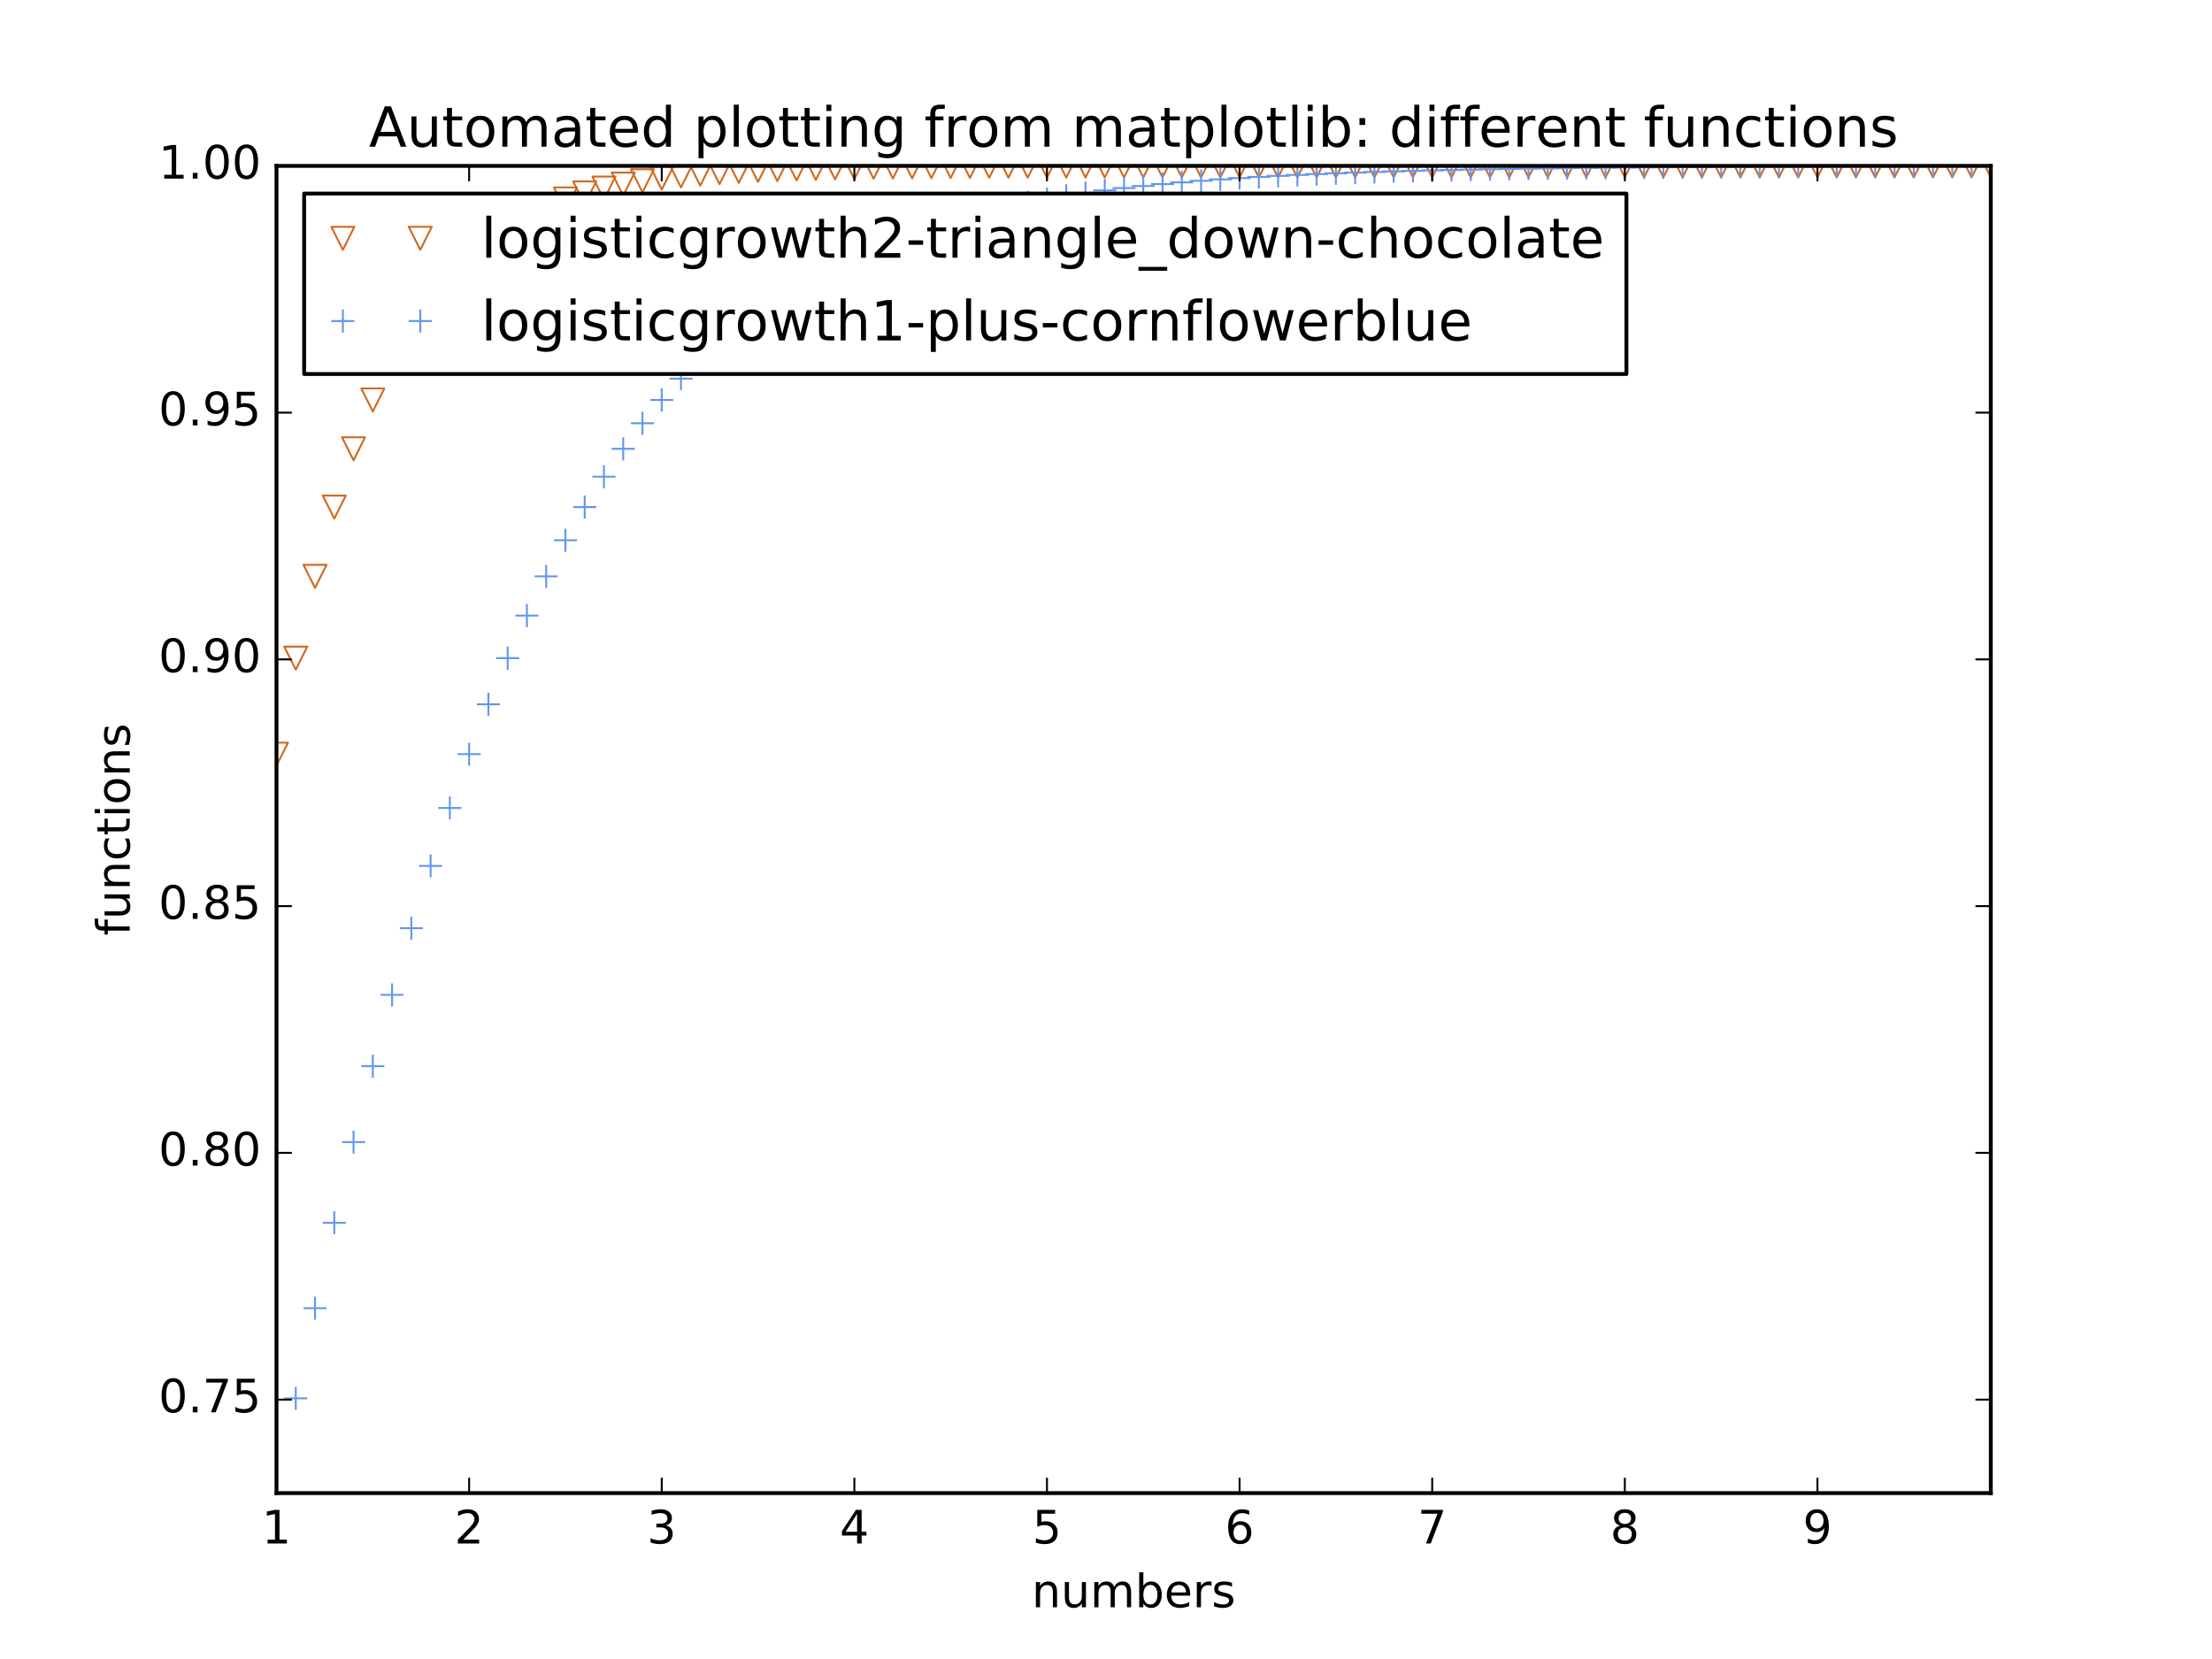 <?xml version="1.0" encoding="utf-8" standalone="no"?>
<!DOCTYPE svg PUBLIC "-//W3C//DTD SVG 1.1//EN"
  "http://www.w3.org/Graphics/SVG/1.1/DTD/svg11.dtd">
<!-- Created with matplotlib (http://matplotlib.org/) -->
<svg height="432pt" version="1.1" viewBox="0 0 576 432" width="576pt" xmlns="http://www.w3.org/2000/svg" xmlns:xlink="http://www.w3.org/1999/xlink">
 <defs>
  <style type="text/css">
*{stroke-linecap:butt;stroke-linejoin:round;stroke-miterlimit:100000;}
  </style>
 </defs>
 <g id="figure_1">
  <g id="patch_1">
   <path d="M 0 432 
L 576 432 
L 576 0 
L 0 0 
z
" style="fill:#ffffff;"/>
  </g>
  <g id="axes_1">
   <g id="patch_2">
    <path d="M 72 388.8 
L 518.4 388.8 
L 518.4 43.2 
L 72 43.2 
z
" style="fill:#ffffff;"/>
   </g>
   <g id="line2d_1">
    <defs>
     <path d="M -0 3 
L 3 -3 
L -3 -3 
z
" id="md7cfa2f235" style="stroke:#d2691e;stroke-linejoin:miter;stroke-width:0.5;"/>
    </defs>
    <g clip-path="url(#p7dcb5a746c)">
     <use style="fill:none;stroke:#d2691e;stroke-linejoin:miter;stroke-width:0.5;" x="72.0" xlink:href="#md7cfa2f235" y="196.38"/>
     <use style="fill:none;stroke:#d2691e;stroke-linejoin:miter;stroke-width:0.5;" x="77.016" xlink:href="#md7cfa2f235" y="171.383"/>
     <use style="fill:none;stroke:#d2691e;stroke-linejoin:miter;stroke-width:0.5;" x="82.031" xlink:href="#md7cfa2f235" y="150.08"/>
     <use style="fill:none;stroke:#d2691e;stroke-linejoin:miter;stroke-width:0.5;" x="87.047" xlink:href="#md7cfa2f235" y="132.046"/>
     <use style="fill:none;stroke:#d2691e;stroke-linejoin:miter;stroke-width:0.5;" x="92.063" xlink:href="#md7cfa2f235" y="116.864"/>
     <use style="fill:none;stroke:#d2691e;stroke-linejoin:miter;stroke-width:0.5;" x="97.079" xlink:href="#md7cfa2f235" y="104.144"/>
     <use style="fill:none;stroke:#d2691e;stroke-linejoin:miter;stroke-width:0.5;" x="102.094" xlink:href="#md7cfa2f235" y="93.529"/>
     <use style="fill:none;stroke:#d2691e;stroke-linejoin:miter;stroke-width:0.5;" x="107.11" xlink:href="#md7cfa2f235" y="84.701"/>
     <use style="fill:none;stroke:#d2691e;stroke-linejoin:miter;stroke-width:0.5;" x="112.126" xlink:href="#md7cfa2f235" y="77.378"/>
     <use style="fill:none;stroke:#d2691e;stroke-linejoin:miter;stroke-width:0.5;" x="117.142" xlink:href="#md7cfa2f235" y="71.318"/>
     <use style="fill:none;stroke:#d2691e;stroke-linejoin:miter;stroke-width:0.5;" x="122.157" xlink:href="#md7cfa2f235" y="66.313"/>
     <use style="fill:none;stroke:#d2691e;stroke-linejoin:miter;stroke-width:0.5;" x="127.173" xlink:href="#md7cfa2f235" y="62.185"/>
     <use style="fill:none;stroke:#d2691e;stroke-linejoin:miter;stroke-width:0.5;" x="132.189" xlink:href="#md7cfa2f235" y="58.785"/>
     <use style="fill:none;stroke:#d2691e;stroke-linejoin:miter;stroke-width:0.5;" x="137.204" xlink:href="#md7cfa2f235" y="55.988"/>
     <use style="fill:none;stroke:#d2691e;stroke-linejoin:miter;stroke-width:0.5;" x="142.22" xlink:href="#md7cfa2f235" y="53.689"/>
     <use style="fill:none;stroke:#d2691e;stroke-linejoin:miter;stroke-width:0.5;" x="147.236" xlink:href="#md7cfa2f235" y="51.801"/>
     <use style="fill:none;stroke:#d2691e;stroke-linejoin:miter;stroke-width:0.5;" x="152.252" xlink:href="#md7cfa2f235" y="50.25"/>
     <use style="fill:none;stroke:#d2691e;stroke-linejoin:miter;stroke-width:0.5;" x="157.267" xlink:href="#md7cfa2f235" y="48.978"/>
     <use style="fill:none;stroke:#d2691e;stroke-linejoin:miter;stroke-width:0.5;" x="162.283" xlink:href="#md7cfa2f235" y="47.934"/>
     <use style="fill:none;stroke:#d2691e;stroke-linejoin:miter;stroke-width:0.5;" x="167.299" xlink:href="#md7cfa2f235" y="47.079"/>
     <use style="fill:none;stroke:#d2691e;stroke-linejoin:miter;stroke-width:0.5;" x="172.315" xlink:href="#md7cfa2f235" y="46.377"/>
     <use style="fill:none;stroke:#d2691e;stroke-linejoin:miter;stroke-width:0.5;" x="177.33" xlink:href="#md7cfa2f235" y="45.803"/>
     <use style="fill:none;stroke:#d2691e;stroke-linejoin:miter;stroke-width:0.5;" x="182.346" xlink:href="#md7cfa2f235" y="45.332"/>
     <use style="fill:none;stroke:#d2691e;stroke-linejoin:miter;stroke-width:0.5;" x="187.362" xlink:href="#md7cfa2f235" y="44.946"/>
     <use style="fill:none;stroke:#d2691e;stroke-linejoin:miter;stroke-width:0.5;" x="192.378" xlink:href="#md7cfa2f235" y="44.63"/>
     <use style="fill:none;stroke:#d2691e;stroke-linejoin:miter;stroke-width:0.5;" x="197.393" xlink:href="#md7cfa2f235" y="44.371"/>
     <use style="fill:none;stroke:#d2691e;stroke-linejoin:miter;stroke-width:0.5;" x="202.409" xlink:href="#md7cfa2f235" y="44.159"/>
     <use style="fill:none;stroke:#d2691e;stroke-linejoin:miter;stroke-width:0.5;" x="207.425" xlink:href="#md7cfa2f235" y="43.985"/>
     <use style="fill:none;stroke:#d2691e;stroke-linejoin:miter;stroke-width:0.5;" x="212.44" xlink:href="#md7cfa2f235" y="43.843"/>
     <use style="fill:none;stroke:#d2691e;stroke-linejoin:miter;stroke-width:0.5;" x="217.456" xlink:href="#md7cfa2f235" y="43.726"/>
     <use style="fill:none;stroke:#d2691e;stroke-linejoin:miter;stroke-width:0.5;" x="222.472" xlink:href="#md7cfa2f235" y="43.631"/>
     <use style="fill:none;stroke:#d2691e;stroke-linejoin:miter;stroke-width:0.5;" x="227.488" xlink:href="#md7cfa2f235" y="43.553"/>
     <use style="fill:none;stroke:#d2691e;stroke-linejoin:miter;stroke-width:0.5;" x="232.503" xlink:href="#md7cfa2f235" y="43.489"/>
     <use style="fill:none;stroke:#d2691e;stroke-linejoin:miter;stroke-width:0.5;" x="237.519" xlink:href="#md7cfa2f235" y="43.437"/>
     <use style="fill:none;stroke:#d2691e;stroke-linejoin:miter;stroke-width:0.5;" x="242.535" xlink:href="#md7cfa2f235" y="43.394"/>
     <use style="fill:none;stroke:#d2691e;stroke-linejoin:miter;stroke-width:0.5;" x="247.551" xlink:href="#md7cfa2f235" y="43.359"/>
     <use style="fill:none;stroke:#d2691e;stroke-linejoin:miter;stroke-width:0.5;" x="252.566" xlink:href="#md7cfa2f235" y="43.33"/>
     <use style="fill:none;stroke:#d2691e;stroke-linejoin:miter;stroke-width:0.5;" x="257.582" xlink:href="#md7cfa2f235" y="43.306"/>
     <use style="fill:none;stroke:#d2691e;stroke-linejoin:miter;stroke-width:0.5;" x="262.598" xlink:href="#md7cfa2f235" y="43.287"/>
     <use style="fill:none;stroke:#d2691e;stroke-linejoin:miter;stroke-width:0.5;" x="267.613" xlink:href="#md7cfa2f235" y="43.271"/>
     <use style="fill:none;stroke:#d2691e;stroke-linejoin:miter;stroke-width:0.5;" x="272.629" xlink:href="#md7cfa2f235" y="43.258"/>
     <use style="fill:none;stroke:#d2691e;stroke-linejoin:miter;stroke-width:0.5;" x="277.645" xlink:href="#md7cfa2f235" y="43.248"/>
     <use style="fill:none;stroke:#d2691e;stroke-linejoin:miter;stroke-width:0.5;" x="282.661" xlink:href="#md7cfa2f235" y="43.239"/>
     <use style="fill:none;stroke:#d2691e;stroke-linejoin:miter;stroke-width:0.5;" x="287.676" xlink:href="#md7cfa2f235" y="43.232"/>
     <use style="fill:none;stroke:#d2691e;stroke-linejoin:miter;stroke-width:0.5;" x="292.692" xlink:href="#md7cfa2f235" y="43.226"/>
     <use style="fill:none;stroke:#d2691e;stroke-linejoin:miter;stroke-width:0.5;" x="297.708" xlink:href="#md7cfa2f235" y="43.221"/>
     <use style="fill:none;stroke:#d2691e;stroke-linejoin:miter;stroke-width:0.5;" x="302.724" xlink:href="#md7cfa2f235" y="43.218"/>
     <use style="fill:none;stroke:#d2691e;stroke-linejoin:miter;stroke-width:0.5;" x="307.739" xlink:href="#md7cfa2f235" y="43.214"/>
     <use style="fill:none;stroke:#d2691e;stroke-linejoin:miter;stroke-width:0.5;" x="312.755" xlink:href="#md7cfa2f235" y="43.212"/>
     <use style="fill:none;stroke:#d2691e;stroke-linejoin:miter;stroke-width:0.5;" x="317.771" xlink:href="#md7cfa2f235" y="43.21"/>
     <use style="fill:none;stroke:#d2691e;stroke-linejoin:miter;stroke-width:0.5;" x="322.787" xlink:href="#md7cfa2f235" y="43.208"/>
     <use style="fill:none;stroke:#d2691e;stroke-linejoin:miter;stroke-width:0.5;" x="327.802" xlink:href="#md7cfa2f235" y="43.206"/>
     <use style="fill:none;stroke:#d2691e;stroke-linejoin:miter;stroke-width:0.5;" x="332.818" xlink:href="#md7cfa2f235" y="43.205"/>
     <use style="fill:none;stroke:#d2691e;stroke-linejoin:miter;stroke-width:0.5;" x="337.834" xlink:href="#md7cfa2f235" y="43.204"/>
     <use style="fill:none;stroke:#d2691e;stroke-linejoin:miter;stroke-width:0.5;" x="342.849" xlink:href="#md7cfa2f235" y="43.204"/>
     <use style="fill:none;stroke:#d2691e;stroke-linejoin:miter;stroke-width:0.5;" x="347.865" xlink:href="#md7cfa2f235" y="43.203"/>
     <use style="fill:none;stroke:#d2691e;stroke-linejoin:miter;stroke-width:0.5;" x="352.881" xlink:href="#md7cfa2f235" y="43.202"/>
     <use style="fill:none;stroke:#d2691e;stroke-linejoin:miter;stroke-width:0.5;" x="357.897" xlink:href="#md7cfa2f235" y="43.202"/>
     <use style="fill:none;stroke:#d2691e;stroke-linejoin:miter;stroke-width:0.5;" x="362.912" xlink:href="#md7cfa2f235" y="43.202"/>
     <use style="fill:none;stroke:#d2691e;stroke-linejoin:miter;stroke-width:0.5;" x="367.928" xlink:href="#md7cfa2f235" y="43.201"/>
     <use style="fill:none;stroke:#d2691e;stroke-linejoin:miter;stroke-width:0.5;" x="372.944" xlink:href="#md7cfa2f235" y="43.201"/>
     <use style="fill:none;stroke:#d2691e;stroke-linejoin:miter;stroke-width:0.5;" x="377.96" xlink:href="#md7cfa2f235" y="43.201"/>
     <use style="fill:none;stroke:#d2691e;stroke-linejoin:miter;stroke-width:0.5;" x="382.975" xlink:href="#md7cfa2f235" y="43.201"/>
     <use style="fill:none;stroke:#d2691e;stroke-linejoin:miter;stroke-width:0.5;" x="387.991" xlink:href="#md7cfa2f235" y="43.201"/>
     <use style="fill:none;stroke:#d2691e;stroke-linejoin:miter;stroke-width:0.5;" x="393.007" xlink:href="#md7cfa2f235" y="43.2"/>
     <use style="fill:none;stroke:#d2691e;stroke-linejoin:miter;stroke-width:0.5;" x="398.022" xlink:href="#md7cfa2f235" y="43.2"/>
     <use style="fill:none;stroke:#d2691e;stroke-linejoin:miter;stroke-width:0.5;" x="403.038" xlink:href="#md7cfa2f235" y="43.2"/>
     <use style="fill:none;stroke:#d2691e;stroke-linejoin:miter;stroke-width:0.5;" x="408.054" xlink:href="#md7cfa2f235" y="43.2"/>
     <use style="fill:none;stroke:#d2691e;stroke-linejoin:miter;stroke-width:0.5;" x="413.07" xlink:href="#md7cfa2f235" y="43.2"/>
     <use style="fill:none;stroke:#d2691e;stroke-linejoin:miter;stroke-width:0.5;" x="418.085" xlink:href="#md7cfa2f235" y="43.2"/>
     <use style="fill:none;stroke:#d2691e;stroke-linejoin:miter;stroke-width:0.5;" x="423.101" xlink:href="#md7cfa2f235" y="43.2"/>
     <use style="fill:none;stroke:#d2691e;stroke-linejoin:miter;stroke-width:0.5;" x="428.117" xlink:href="#md7cfa2f235" y="43.2"/>
     <use style="fill:none;stroke:#d2691e;stroke-linejoin:miter;stroke-width:0.5;" x="433.133" xlink:href="#md7cfa2f235" y="43.2"/>
     <use style="fill:none;stroke:#d2691e;stroke-linejoin:miter;stroke-width:0.5;" x="438.148" xlink:href="#md7cfa2f235" y="43.2"/>
     <use style="fill:none;stroke:#d2691e;stroke-linejoin:miter;stroke-width:0.5;" x="443.164" xlink:href="#md7cfa2f235" y="43.2"/>
     <use style="fill:none;stroke:#d2691e;stroke-linejoin:miter;stroke-width:0.5;" x="448.18" xlink:href="#md7cfa2f235" y="43.2"/>
     <use style="fill:none;stroke:#d2691e;stroke-linejoin:miter;stroke-width:0.5;" x="453.196" xlink:href="#md7cfa2f235" y="43.2"/>
     <use style="fill:none;stroke:#d2691e;stroke-linejoin:miter;stroke-width:0.5;" x="458.211" xlink:href="#md7cfa2f235" y="43.2"/>
     <use style="fill:none;stroke:#d2691e;stroke-linejoin:miter;stroke-width:0.5;" x="463.227" xlink:href="#md7cfa2f235" y="43.2"/>
     <use style="fill:none;stroke:#d2691e;stroke-linejoin:miter;stroke-width:0.5;" x="468.243" xlink:href="#md7cfa2f235" y="43.2"/>
     <use style="fill:none;stroke:#d2691e;stroke-linejoin:miter;stroke-width:0.5;" x="473.258" xlink:href="#md7cfa2f235" y="43.2"/>
     <use style="fill:none;stroke:#d2691e;stroke-linejoin:miter;stroke-width:0.5;" x="478.274" xlink:href="#md7cfa2f235" y="43.2"/>
     <use style="fill:none;stroke:#d2691e;stroke-linejoin:miter;stroke-width:0.5;" x="483.29" xlink:href="#md7cfa2f235" y="43.2"/>
     <use style="fill:none;stroke:#d2691e;stroke-linejoin:miter;stroke-width:0.5;" x="488.306" xlink:href="#md7cfa2f235" y="43.2"/>
     <use style="fill:none;stroke:#d2691e;stroke-linejoin:miter;stroke-width:0.5;" x="493.321" xlink:href="#md7cfa2f235" y="43.2"/>
     <use style="fill:none;stroke:#d2691e;stroke-linejoin:miter;stroke-width:0.5;" x="498.337" xlink:href="#md7cfa2f235" y="43.2"/>
     <use style="fill:none;stroke:#d2691e;stroke-linejoin:miter;stroke-width:0.5;" x="503.353" xlink:href="#md7cfa2f235" y="43.2"/>
     <use style="fill:none;stroke:#d2691e;stroke-linejoin:miter;stroke-width:0.5;" x="508.369" xlink:href="#md7cfa2f235" y="43.2"/>
     <use style="fill:none;stroke:#d2691e;stroke-linejoin:miter;stroke-width:0.5;" x="513.384" xlink:href="#md7cfa2f235" y="43.2"/>
     <use style="fill:none;stroke:#d2691e;stroke-linejoin:miter;stroke-width:0.5;" x="518.4" xlink:href="#md7cfa2f235" y="43.2"/>
    </g>
   </g>
   <g id="line2d_2">
    <defs>
     <path d="M -3 0 
L 3 0 
M 0 3 
L 0 -3 
" id="mbdf66d609c" style="stroke:#6495ed;stroke-width:0.5;"/>
    </defs>
    <g clip-path="url(#p7dcb5a746c)">
     <use style="fill:none;stroke:#6495ed;stroke-width:0.5;" x="72.0" xlink:href="#mbdf66d609c" y="388.8"/>
     <use style="fill:none;stroke:#6495ed;stroke-width:0.5;" x="77.016" xlink:href="#mbdf66d609c" y="364.125"/>
     <use style="fill:none;stroke:#6495ed;stroke-width:0.5;" x="82.031" xlink:href="#mbdf66d609c" y="340.654"/>
     <use style="fill:none;stroke:#6495ed;stroke-width:0.5;" x="87.047" xlink:href="#mbdf66d609c" y="318.41"/>
     <use style="fill:none;stroke:#6495ed;stroke-width:0.5;" x="92.063" xlink:href="#mbdf66d609c" y="297.401"/>
     <use style="fill:none;stroke:#6495ed;stroke-width:0.5;" x="97.079" xlink:href="#mbdf66d609c" y="277.624"/>
     <use style="fill:none;stroke:#6495ed;stroke-width:0.5;" x="102.094" xlink:href="#mbdf66d609c" y="259.063"/>
     <use style="fill:none;stroke:#6495ed;stroke-width:0.5;" x="107.11" xlink:href="#mbdf66d609c" y="241.694"/>
     <use style="fill:none;stroke:#6495ed;stroke-width:0.5;" x="112.126" xlink:href="#mbdf66d609c" y="225.484"/>
     <use style="fill:none;stroke:#6495ed;stroke-width:0.5;" x="117.142" xlink:href="#mbdf66d609c" y="210.394"/>
     <use style="fill:none;stroke:#6495ed;stroke-width:0.5;" x="122.157" xlink:href="#mbdf66d609c" y="196.38"/>
     <use style="fill:none;stroke:#6495ed;stroke-width:0.5;" x="127.173" xlink:href="#mbdf66d609c" y="183.394"/>
     <use style="fill:none;stroke:#6495ed;stroke-width:0.5;" x="132.189" xlink:href="#mbdf66d609c" y="171.383"/>
     <use style="fill:none;stroke:#6495ed;stroke-width:0.5;" x="137.204" xlink:href="#mbdf66d609c" y="160.296"/>
     <use style="fill:none;stroke:#6495ed;stroke-width:0.5;" x="142.22" xlink:href="#mbdf66d609c" y="150.08"/>
     <use style="fill:none;stroke:#6495ed;stroke-width:0.5;" x="147.236" xlink:href="#mbdf66d609c" y="140.681"/>
     <use style="fill:none;stroke:#6495ed;stroke-width:0.5;" x="152.252" xlink:href="#mbdf66d609c" y="132.046"/>
     <use style="fill:none;stroke:#6495ed;stroke-width:0.5;" x="157.267" xlink:href="#mbdf66d609c" y="124.123"/>
     <use style="fill:none;stroke:#6495ed;stroke-width:0.5;" x="162.283" xlink:href="#mbdf66d609c" y="116.864"/>
     <use style="fill:none;stroke:#6495ed;stroke-width:0.5;" x="167.299" xlink:href="#mbdf66d609c" y="110.219"/>
     <use style="fill:none;stroke:#6495ed;stroke-width:0.5;" x="172.315" xlink:href="#mbdf66d609c" y="104.144"/>
     <use style="fill:none;stroke:#6495ed;stroke-width:0.5;" x="177.33" xlink:href="#mbdf66d609c" y="98.594"/>
     <use style="fill:none;stroke:#6495ed;stroke-width:0.5;" x="182.346" xlink:href="#mbdf66d609c" y="93.529"/>
     <use style="fill:none;stroke:#6495ed;stroke-width:0.5;" x="187.362" xlink:href="#mbdf66d609c" y="88.91"/>
     <use style="fill:none;stroke:#6495ed;stroke-width:0.5;" x="192.378" xlink:href="#mbdf66d609c" y="84.701"/>
     <use style="fill:none;stroke:#6495ed;stroke-width:0.5;" x="197.393" xlink:href="#mbdf66d609c" y="80.867"/>
     <use style="fill:none;stroke:#6495ed;stroke-width:0.5;" x="202.409" xlink:href="#mbdf66d609c" y="77.378"/>
     <use style="fill:none;stroke:#6495ed;stroke-width:0.5;" x="207.425" xlink:href="#mbdf66d609c" y="74.204"/>
     <use style="fill:none;stroke:#6495ed;stroke-width:0.5;" x="212.44" xlink:href="#mbdf66d609c" y="71.318"/>
     <use style="fill:none;stroke:#6495ed;stroke-width:0.5;" x="217.456" xlink:href="#mbdf66d609c" y="68.696"/>
     <use style="fill:none;stroke:#6495ed;stroke-width:0.5;" x="222.472" xlink:href="#mbdf66d609c" y="66.313"/>
     <use style="fill:none;stroke:#6495ed;stroke-width:0.5;" x="227.488" xlink:href="#mbdf66d609c" y="64.149"/>
     <use style="fill:none;stroke:#6495ed;stroke-width:0.5;" x="232.503" xlink:href="#mbdf66d609c" y="62.185"/>
     <use style="fill:none;stroke:#6495ed;stroke-width:0.5;" x="237.519" xlink:href="#mbdf66d609c" y="60.403"/>
     <use style="fill:none;stroke:#6495ed;stroke-width:0.5;" x="242.535" xlink:href="#mbdf66d609c" y="58.785"/>
     <use style="fill:none;stroke:#6495ed;stroke-width:0.5;" x="247.551" xlink:href="#mbdf66d609c" y="57.319"/>
     <use style="fill:none;stroke:#6495ed;stroke-width:0.5;" x="252.566" xlink:href="#mbdf66d609c" y="55.988"/>
     <use style="fill:none;stroke:#6495ed;stroke-width:0.5;" x="257.582" xlink:href="#mbdf66d609c" y="54.782"/>
     <use style="fill:none;stroke:#6495ed;stroke-width:0.5;" x="262.598" xlink:href="#mbdf66d609c" y="53.689"/>
     <use style="fill:none;stroke:#6495ed;stroke-width:0.5;" x="267.613" xlink:href="#mbdf66d609c" y="52.698"/>
     <use style="fill:none;stroke:#6495ed;stroke-width:0.5;" x="272.629" xlink:href="#mbdf66d609c" y="51.801"/>
     <use style="fill:none;stroke:#6495ed;stroke-width:0.5;" x="277.645" xlink:href="#mbdf66d609c" y="50.987"/>
     <use style="fill:none;stroke:#6495ed;stroke-width:0.5;" x="282.661" xlink:href="#mbdf66d609c" y="50.25"/>
     <use style="fill:none;stroke:#6495ed;stroke-width:0.5;" x="287.676" xlink:href="#mbdf66d609c" y="49.583"/>
     <use style="fill:none;stroke:#6495ed;stroke-width:0.5;" x="292.692" xlink:href="#mbdf66d609c" y="48.978"/>
     <use style="fill:none;stroke:#6495ed;stroke-width:0.5;" x="297.708" xlink:href="#mbdf66d609c" y="48.43"/>
     <use style="fill:none;stroke:#6495ed;stroke-width:0.5;" x="302.724" xlink:href="#mbdf66d609c" y="47.934"/>
     <use style="fill:none;stroke:#6495ed;stroke-width:0.5;" x="307.739" xlink:href="#mbdf66d609c" y="47.485"/>
     <use style="fill:none;stroke:#6495ed;stroke-width:0.5;" x="312.755" xlink:href="#mbdf66d609c" y="47.079"/>
     <use style="fill:none;stroke:#6495ed;stroke-width:0.5;" x="317.771" xlink:href="#mbdf66d609c" y="46.711"/>
     <use style="fill:none;stroke:#6495ed;stroke-width:0.5;" x="322.787" xlink:href="#mbdf66d609c" y="46.377"/>
     <use style="fill:none;stroke:#6495ed;stroke-width:0.5;" x="327.802" xlink:href="#mbdf66d609c" y="46.076"/>
     <use style="fill:none;stroke:#6495ed;stroke-width:0.5;" x="332.818" xlink:href="#mbdf66d609c" y="45.803"/>
     <use style="fill:none;stroke:#6495ed;stroke-width:0.5;" x="337.834" xlink:href="#mbdf66d609c" y="45.555"/>
     <use style="fill:none;stroke:#6495ed;stroke-width:0.5;" x="342.849" xlink:href="#mbdf66d609c" y="45.332"/>
     <use style="fill:none;stroke:#6495ed;stroke-width:0.5;" x="347.865" xlink:href="#mbdf66d609c" y="45.129"/>
     <use style="fill:none;stroke:#6495ed;stroke-width:0.5;" x="352.881" xlink:href="#mbdf66d609c" y="44.946"/>
     <use style="fill:none;stroke:#6495ed;stroke-width:0.5;" x="357.897" xlink:href="#mbdf66d609c" y="44.78"/>
     <use style="fill:none;stroke:#6495ed;stroke-width:0.5;" x="362.912" xlink:href="#mbdf66d609c" y="44.63"/>
     <use style="fill:none;stroke:#6495ed;stroke-width:0.5;" x="367.928" xlink:href="#mbdf66d609c" y="44.494"/>
     <use style="fill:none;stroke:#6495ed;stroke-width:0.5;" x="372.944" xlink:href="#mbdf66d609c" y="44.371"/>
     <use style="fill:none;stroke:#6495ed;stroke-width:0.5;" x="377.96" xlink:href="#mbdf66d609c" y="44.259"/>
     <use style="fill:none;stroke:#6495ed;stroke-width:0.5;" x="382.975" xlink:href="#mbdf66d609c" y="44.159"/>
     <use style="fill:none;stroke:#6495ed;stroke-width:0.5;" x="387.991" xlink:href="#mbdf66d609c" y="44.068"/>
     <use style="fill:none;stroke:#6495ed;stroke-width:0.5;" x="393.007" xlink:href="#mbdf66d609c" y="43.985"/>
     <use style="fill:none;stroke:#6495ed;stroke-width:0.5;" x="398.022" xlink:href="#mbdf66d609c" y="43.91"/>
     <use style="fill:none;stroke:#6495ed;stroke-width:0.5;" x="403.038" xlink:href="#mbdf66d609c" y="43.843"/>
     <use style="fill:none;stroke:#6495ed;stroke-width:0.5;" x="408.054" xlink:href="#mbdf66d609c" y="43.782"/>
     <use style="fill:none;stroke:#6495ed;stroke-width:0.5;" x="413.07" xlink:href="#mbdf66d609c" y="43.726"/>
     <use style="fill:none;stroke:#6495ed;stroke-width:0.5;" x="418.085" xlink:href="#mbdf66d609c" y="43.676"/>
     <use style="fill:none;stroke:#6495ed;stroke-width:0.5;" x="423.101" xlink:href="#mbdf66d609c" y="43.631"/>
     <use style="fill:none;stroke:#6495ed;stroke-width:0.5;" x="428.117" xlink:href="#mbdf66d609c" y="43.59"/>
     <use style="fill:none;stroke:#6495ed;stroke-width:0.5;" x="433.133" xlink:href="#mbdf66d609c" y="43.553"/>
     <use style="fill:none;stroke:#6495ed;stroke-width:0.5;" x="438.148" xlink:href="#mbdf66d609c" y="43.519"/>
     <use style="fill:none;stroke:#6495ed;stroke-width:0.5;" x="443.164" xlink:href="#mbdf66d609c" y="43.489"/>
     <use style="fill:none;stroke:#6495ed;stroke-width:0.5;" x="448.18" xlink:href="#mbdf66d609c" y="43.461"/>
     <use style="fill:none;stroke:#6495ed;stroke-width:0.5;" x="453.196" xlink:href="#mbdf66d609c" y="43.437"/>
     <use style="fill:none;stroke:#6495ed;stroke-width:0.5;" x="458.211" xlink:href="#mbdf66d609c" y="43.414"/>
     <use style="fill:none;stroke:#6495ed;stroke-width:0.5;" x="463.227" xlink:href="#mbdf66d609c" y="43.394"/>
     <use style="fill:none;stroke:#6495ed;stroke-width:0.5;" x="468.243" xlink:href="#mbdf66d609c" y="43.375"/>
     <use style="fill:none;stroke:#6495ed;stroke-width:0.5;" x="473.258" xlink:href="#mbdf66d609c" y="43.359"/>
     <use style="fill:none;stroke:#6495ed;stroke-width:0.5;" x="478.274" xlink:href="#mbdf66d609c" y="43.343"/>
     <use style="fill:none;stroke:#6495ed;stroke-width:0.5;" x="483.29" xlink:href="#mbdf66d609c" y="43.33"/>
     <use style="fill:none;stroke:#6495ed;stroke-width:0.5;" x="488.306" xlink:href="#mbdf66d609c" y="43.317"/>
     <use style="fill:none;stroke:#6495ed;stroke-width:0.5;" x="493.321" xlink:href="#mbdf66d609c" y="43.306"/>
     <use style="fill:none;stroke:#6495ed;stroke-width:0.5;" x="498.337" xlink:href="#mbdf66d609c" y="43.296"/>
     <use style="fill:none;stroke:#6495ed;stroke-width:0.5;" x="503.353" xlink:href="#mbdf66d609c" y="43.287"/>
     <use style="fill:none;stroke:#6495ed;stroke-width:0.5;" x="508.369" xlink:href="#mbdf66d609c" y="43.279"/>
     <use style="fill:none;stroke:#6495ed;stroke-width:0.5;" x="513.384" xlink:href="#mbdf66d609c" y="43.271"/>
     <use style="fill:none;stroke:#6495ed;stroke-width:0.5;" x="518.4" xlink:href="#mbdf66d609c" y="43.264"/>
    </g>
   </g>
   <g id="patch_3">
    <path d="M 72 43.2 
L 518.4 43.2 
" style="fill:none;stroke:#000000;stroke-linecap:square;stroke-linejoin:miter;"/>
   </g>
   <g id="patch_4">
    <path d="M 518.4 388.8 
L 518.4 43.2 
" style="fill:none;stroke:#000000;stroke-linecap:square;stroke-linejoin:miter;"/>
   </g>
   <g id="patch_5">
    <path d="M 72 388.8 
L 518.4 388.8 
" style="fill:none;stroke:#000000;stroke-linecap:square;stroke-linejoin:miter;"/>
   </g>
   <g id="patch_6">
    <path d="M 72 388.8 
L 72 43.2 
" style="fill:none;stroke:#000000;stroke-linecap:square;stroke-linejoin:miter;"/>
   </g>
   <g id="matplotlib.axis_1">
    <g id="xtick_1">
     <g id="line2d_3">
      <defs>
       <path d="M 0 0 
L 0 -4 
" id="mc4ffe76270" style="stroke:#000000;stroke-width:0.5;"/>
      </defs>
      <g>
       <use style="stroke:#000000;stroke-width:0.5;" x="72.0" xlink:href="#mc4ffe76270" y="388.8"/>
      </g>
     </g>
     <g id="line2d_4">
      <defs>
       <path d="M 0 0 
L 0 4 
" id="m764110b401" style="stroke:#000000;stroke-width:0.5;"/>
      </defs>
      <g>
       <use style="stroke:#000000;stroke-width:0.5;" x="72.0" xlink:href="#m764110b401" y="43.2"/>
      </g>
     </g>
     <g id="text_1">
      <!-- 1 -->
      <defs>
       <path d="M 12.406 8.297 
L 28.516 8.297 
L 28.516 63.922 
L 10.984 60.406 
L 10.984 69.391 
L 28.422 72.906 
L 38.281 72.906 
L 38.281 8.297 
L 54.391 8.297 
L 54.391 0 
L 12.406 0 
z
" id="BitstreamVeraSans-Roman-31"/>
      </defs>
      <g transform="translate(68.183 401.918)scale(0.12 -0.12)">
       <use xlink:href="#BitstreamVeraSans-Roman-31"/>
      </g>
     </g>
    </g>
    <g id="xtick_2">
     <g id="line2d_5">
      <g>
       <use style="stroke:#000000;stroke-width:0.5;" x="122.157" xlink:href="#mc4ffe76270" y="388.8"/>
      </g>
     </g>
     <g id="line2d_6">
      <g>
       <use style="stroke:#000000;stroke-width:0.5;" x="122.157" xlink:href="#m764110b401" y="43.2"/>
      </g>
     </g>
     <g id="text_2">
      <!-- 2 -->
      <defs>
       <path d="M 19.188 8.297 
L 53.609 8.297 
L 53.609 0 
L 7.328 0 
L 7.328 8.297 
Q 12.938 14.109 22.625 23.891 
Q 32.328 33.688 34.812 36.531 
Q 39.547 41.844 41.422 45.531 
Q 43.312 49.219 43.312 52.781 
Q 43.312 58.594 39.234 62.25 
Q 35.156 65.922 28.609 65.922 
Q 23.969 65.922 18.812 64.312 
Q 13.672 62.703 7.812 59.422 
L 7.812 69.391 
Q 13.766 71.781 18.938 73 
Q 24.125 74.219 28.422 74.219 
Q 39.75 74.219 46.484 68.547 
Q 53.219 62.891 53.219 53.422 
Q 53.219 48.922 51.531 44.891 
Q 49.859 40.875 45.406 35.406 
Q 44.188 33.984 37.641 27.219 
Q 31.109 20.453 19.188 8.297 
" id="BitstreamVeraSans-Roman-32"/>
      </defs>
      <g transform="translate(118.34 401.918)scale(0.12 -0.12)">
       <use xlink:href="#BitstreamVeraSans-Roman-32"/>
      </g>
     </g>
    </g>
    <g id="xtick_3">
     <g id="line2d_7">
      <g>
       <use style="stroke:#000000;stroke-width:0.5;" x="172.315" xlink:href="#mc4ffe76270" y="388.8"/>
      </g>
     </g>
     <g id="line2d_8">
      <g>
       <use style="stroke:#000000;stroke-width:0.5;" x="172.315" xlink:href="#m764110b401" y="43.2"/>
      </g>
     </g>
     <g id="text_3">
      <!-- 3 -->
      <defs>
       <path d="M 40.578 39.312 
Q 47.656 37.797 51.625 33 
Q 55.609 28.219 55.609 21.188 
Q 55.609 10.406 48.188 4.484 
Q 40.766 -1.422 27.094 -1.422 
Q 22.516 -1.422 17.656 -0.516 
Q 12.797 0.391 7.625 2.203 
L 7.625 11.719 
Q 11.719 9.328 16.594 8.109 
Q 21.484 6.891 26.812 6.891 
Q 36.078 6.891 40.938 10.547 
Q 45.797 14.203 45.797 21.188 
Q 45.797 27.641 41.281 31.266 
Q 36.766 34.906 28.719 34.906 
L 20.219 34.906 
L 20.219 43.016 
L 29.109 43.016 
Q 36.375 43.016 40.234 45.922 
Q 44.094 48.828 44.094 54.297 
Q 44.094 59.906 40.109 62.906 
Q 36.141 65.922 28.719 65.922 
Q 24.656 65.922 20.016 65.031 
Q 15.375 64.156 9.812 62.312 
L 9.812 71.094 
Q 15.438 72.656 20.344 73.438 
Q 25.25 74.219 29.594 74.219 
Q 40.828 74.219 47.359 69.109 
Q 53.906 64.016 53.906 55.328 
Q 53.906 49.266 50.438 45.094 
Q 46.969 40.922 40.578 39.312 
" id="BitstreamVeraSans-Roman-33"/>
      </defs>
      <g transform="translate(168.497 401.918)scale(0.12 -0.12)">
       <use xlink:href="#BitstreamVeraSans-Roman-33"/>
      </g>
     </g>
    </g>
    <g id="xtick_4">
     <g id="line2d_9">
      <g>
       <use style="stroke:#000000;stroke-width:0.5;" x="222.472" xlink:href="#mc4ffe76270" y="388.8"/>
      </g>
     </g>
     <g id="line2d_10">
      <g>
       <use style="stroke:#000000;stroke-width:0.5;" x="222.472" xlink:href="#m764110b401" y="43.2"/>
      </g>
     </g>
     <g id="text_4">
      <!-- 4 -->
      <defs>
       <path d="M 37.797 64.312 
L 12.891 25.391 
L 37.797 25.391 
z
M 35.203 72.906 
L 47.609 72.906 
L 47.609 25.391 
L 58.016 25.391 
L 58.016 17.188 
L 47.609 17.188 
L 47.609 0 
L 37.797 0 
L 37.797 17.188 
L 4.891 17.188 
L 4.891 26.703 
z
" id="BitstreamVeraSans-Roman-34"/>
      </defs>
      <g transform="translate(218.654 401.918)scale(0.12 -0.12)">
       <use xlink:href="#BitstreamVeraSans-Roman-34"/>
      </g>
     </g>
    </g>
    <g id="xtick_5">
     <g id="line2d_11">
      <g>
       <use style="stroke:#000000;stroke-width:0.5;" x="272.629" xlink:href="#mc4ffe76270" y="388.8"/>
      </g>
     </g>
     <g id="line2d_12">
      <g>
       <use style="stroke:#000000;stroke-width:0.5;" x="272.629" xlink:href="#m764110b401" y="43.2"/>
      </g>
     </g>
     <g id="text_5">
      <!-- 5 -->
      <defs>
       <path d="M 10.797 72.906 
L 49.516 72.906 
L 49.516 64.594 
L 19.828 64.594 
L 19.828 46.734 
Q 21.969 47.469 24.109 47.828 
Q 26.266 48.188 28.422 48.188 
Q 40.625 48.188 47.75 41.5 
Q 54.891 34.812 54.891 23.391 
Q 54.891 11.625 47.562 5.094 
Q 40.234 -1.422 26.906 -1.422 
Q 22.312 -1.422 17.547 -0.641 
Q 12.797 0.141 7.719 1.703 
L 7.719 11.625 
Q 12.109 9.234 16.797 8.062 
Q 21.484 6.891 26.703 6.891 
Q 35.156 6.891 40.078 11.328 
Q 45.016 15.766 45.016 23.391 
Q 45.016 31 40.078 35.438 
Q 35.156 39.891 26.703 39.891 
Q 22.75 39.891 18.812 39.016 
Q 14.891 38.141 10.797 36.281 
z
" id="BitstreamVeraSans-Roman-35"/>
      </defs>
      <g transform="translate(268.812 401.918)scale(0.12 -0.12)">
       <use xlink:href="#BitstreamVeraSans-Roman-35"/>
      </g>
     </g>
    </g>
    <g id="xtick_6">
     <g id="line2d_13">
      <g>
       <use style="stroke:#000000;stroke-width:0.5;" x="322.787" xlink:href="#mc4ffe76270" y="388.8"/>
      </g>
     </g>
     <g id="line2d_14">
      <g>
       <use style="stroke:#000000;stroke-width:0.5;" x="322.787" xlink:href="#m764110b401" y="43.2"/>
      </g>
     </g>
     <g id="text_6">
      <!-- 6 -->
      <defs>
       <path d="M 33.016 40.375 
Q 26.375 40.375 22.484 35.828 
Q 18.609 31.297 18.609 23.391 
Q 18.609 15.531 22.484 10.953 
Q 26.375 6.391 33.016 6.391 
Q 39.656 6.391 43.531 10.953 
Q 47.406 15.531 47.406 23.391 
Q 47.406 31.297 43.531 35.828 
Q 39.656 40.375 33.016 40.375 
M 52.594 71.297 
L 52.594 62.312 
Q 48.875 64.062 45.094 64.984 
Q 41.312 65.922 37.594 65.922 
Q 27.828 65.922 22.672 59.328 
Q 17.531 52.734 16.797 39.406 
Q 19.672 43.656 24.016 45.922 
Q 28.375 48.188 33.594 48.188 
Q 44.578 48.188 50.953 41.516 
Q 57.328 34.859 57.328 23.391 
Q 57.328 12.156 50.688 5.359 
Q 44.047 -1.422 33.016 -1.422 
Q 20.359 -1.422 13.672 8.266 
Q 6.984 17.969 6.984 36.375 
Q 6.984 53.656 15.188 63.938 
Q 23.391 74.219 37.203 74.219 
Q 40.922 74.219 44.703 73.484 
Q 48.484 72.75 52.594 71.297 
" id="BitstreamVeraSans-Roman-36"/>
      </defs>
      <g transform="translate(318.969 401.918)scale(0.12 -0.12)">
       <use xlink:href="#BitstreamVeraSans-Roman-36"/>
      </g>
     </g>
    </g>
    <g id="xtick_7">
     <g id="line2d_15">
      <g>
       <use style="stroke:#000000;stroke-width:0.5;" x="372.944" xlink:href="#mc4ffe76270" y="388.8"/>
      </g>
     </g>
     <g id="line2d_16">
      <g>
       <use style="stroke:#000000;stroke-width:0.5;" x="372.944" xlink:href="#m764110b401" y="43.2"/>
      </g>
     </g>
     <g id="text_7">
      <!-- 7 -->
      <defs>
       <path d="M 8.203 72.906 
L 55.078 72.906 
L 55.078 68.703 
L 28.609 0 
L 18.312 0 
L 43.219 64.594 
L 8.203 64.594 
z
" id="BitstreamVeraSans-Roman-37"/>
      </defs>
      <g transform="translate(369.126 401.918)scale(0.12 -0.12)">
       <use xlink:href="#BitstreamVeraSans-Roman-37"/>
      </g>
     </g>
    </g>
    <g id="xtick_8">
     <g id="line2d_17">
      <g>
       <use style="stroke:#000000;stroke-width:0.5;" x="423.101" xlink:href="#mc4ffe76270" y="388.8"/>
      </g>
     </g>
     <g id="line2d_18">
      <g>
       <use style="stroke:#000000;stroke-width:0.5;" x="423.101" xlink:href="#m764110b401" y="43.2"/>
      </g>
     </g>
     <g id="text_8">
      <!-- 8 -->
      <defs>
       <path d="M 31.781 34.625 
Q 24.75 34.625 20.719 30.859 
Q 16.703 27.094 16.703 20.516 
Q 16.703 13.922 20.719 10.156 
Q 24.75 6.391 31.781 6.391 
Q 38.812 6.391 42.859 10.172 
Q 46.922 13.969 46.922 20.516 
Q 46.922 27.094 42.891 30.859 
Q 38.875 34.625 31.781 34.625 
M 21.922 38.812 
Q 15.578 40.375 12.031 44.719 
Q 8.5 49.078 8.5 55.328 
Q 8.5 64.062 14.719 69.141 
Q 20.953 74.219 31.781 74.219 
Q 42.672 74.219 48.875 69.141 
Q 55.078 64.062 55.078 55.328 
Q 55.078 49.078 51.531 44.719 
Q 48 40.375 41.703 38.812 
Q 48.828 37.156 52.797 32.312 
Q 56.781 27.484 56.781 20.516 
Q 56.781 9.906 50.312 4.234 
Q 43.844 -1.422 31.781 -1.422 
Q 19.734 -1.422 13.25 4.234 
Q 6.781 9.906 6.781 20.516 
Q 6.781 27.484 10.781 32.312 
Q 14.797 37.156 21.922 38.812 
M 18.312 54.391 
Q 18.312 48.734 21.844 45.562 
Q 25.391 42.391 31.781 42.391 
Q 38.141 42.391 41.719 45.562 
Q 45.312 48.734 45.312 54.391 
Q 45.312 60.062 41.719 63.234 
Q 38.141 66.406 31.781 66.406 
Q 25.391 66.406 21.844 63.234 
Q 18.312 60.062 18.312 54.391 
" id="BitstreamVeraSans-Roman-38"/>
      </defs>
      <g transform="translate(419.284 401.918)scale(0.12 -0.12)">
       <use xlink:href="#BitstreamVeraSans-Roman-38"/>
      </g>
     </g>
    </g>
    <g id="xtick_9">
     <g id="line2d_19">
      <g>
       <use style="stroke:#000000;stroke-width:0.5;" x="473.258" xlink:href="#mc4ffe76270" y="388.8"/>
      </g>
     </g>
     <g id="line2d_20">
      <g>
       <use style="stroke:#000000;stroke-width:0.5;" x="473.258" xlink:href="#m764110b401" y="43.2"/>
      </g>
     </g>
     <g id="text_9">
      <!-- 9 -->
      <defs>
       <path d="M 10.984 1.516 
L 10.984 10.5 
Q 14.703 8.734 18.5 7.812 
Q 22.312 6.891 25.984 6.891 
Q 35.75 6.891 40.891 13.453 
Q 46.047 20.016 46.781 33.406 
Q 43.953 29.203 39.594 26.953 
Q 35.25 24.703 29.984 24.703 
Q 19.047 24.703 12.672 31.312 
Q 6.297 37.938 6.297 49.422 
Q 6.297 60.641 12.938 67.422 
Q 19.578 74.219 30.609 74.219 
Q 43.266 74.219 49.922 64.516 
Q 56.594 54.828 56.594 36.375 
Q 56.594 19.141 48.406 8.859 
Q 40.234 -1.422 26.422 -1.422 
Q 22.703 -1.422 18.891 -0.688 
Q 15.094 0.047 10.984 1.516 
M 30.609 32.422 
Q 37.25 32.422 41.125 36.953 
Q 45.016 41.5 45.016 49.422 
Q 45.016 57.281 41.125 61.844 
Q 37.25 66.406 30.609 66.406 
Q 23.969 66.406 20.094 61.844 
Q 16.219 57.281 16.219 49.422 
Q 16.219 41.5 20.094 36.953 
Q 23.969 32.422 30.609 32.422 
" id="BitstreamVeraSans-Roman-39"/>
      </defs>
      <g transform="translate(469.441 401.918)scale(0.12 -0.12)">
       <use xlink:href="#BitstreamVeraSans-Roman-39"/>
      </g>
     </g>
    </g>
    <g id="text_10">
     <!-- numbers -->
     <defs>
      <path d="M 54.891 33.016 
L 54.891 0 
L 45.906 0 
L 45.906 32.719 
Q 45.906 40.484 42.875 44.328 
Q 39.844 48.188 33.797 48.188 
Q 26.516 48.188 22.312 43.547 
Q 18.109 38.922 18.109 30.906 
L 18.109 0 
L 9.078 0 
L 9.078 54.688 
L 18.109 54.688 
L 18.109 46.188 
Q 21.344 51.125 25.703 53.562 
Q 30.078 56 35.797 56 
Q 45.219 56 50.047 50.172 
Q 54.891 44.344 54.891 33.016 
" id="BitstreamVeraSans-Roman-6e"/>
      <path d="M 52 44.188 
Q 55.375 50.25 60.062 53.125 
Q 64.75 56 71.094 56 
Q 79.641 56 84.281 50.016 
Q 88.922 44.047 88.922 33.016 
L 88.922 0 
L 79.891 0 
L 79.891 32.719 
Q 79.891 40.578 77.094 44.375 
Q 74.312 48.188 68.609 48.188 
Q 61.625 48.188 57.562 43.547 
Q 53.516 38.922 53.516 30.906 
L 53.516 0 
L 44.484 0 
L 44.484 32.719 
Q 44.484 40.625 41.703 44.406 
Q 38.922 48.188 33.109 48.188 
Q 26.219 48.188 22.156 43.531 
Q 18.109 38.875 18.109 30.906 
L 18.109 0 
L 9.078 0 
L 9.078 54.688 
L 18.109 54.688 
L 18.109 46.188 
Q 21.188 51.219 25.484 53.609 
Q 29.781 56 35.688 56 
Q 41.656 56 45.828 52.969 
Q 50 49.953 52 44.188 
" id="BitstreamVeraSans-Roman-6d"/>
      <path d="M 56.203 29.594 
L 56.203 25.203 
L 14.891 25.203 
Q 15.484 15.922 20.484 11.062 
Q 25.484 6.203 34.422 6.203 
Q 39.594 6.203 44.453 7.469 
Q 49.312 8.734 54.109 11.281 
L 54.109 2.781 
Q 49.266 0.734 44.188 -0.344 
Q 39.109 -1.422 33.891 -1.422 
Q 20.797 -1.422 13.156 6.188 
Q 5.516 13.812 5.516 26.812 
Q 5.516 40.234 12.766 48.109 
Q 20.016 56 32.328 56 
Q 43.359 56 49.781 48.891 
Q 56.203 41.797 56.203 29.594 
M 47.219 32.234 
Q 47.125 39.594 43.094 43.984 
Q 39.062 48.391 32.422 48.391 
Q 24.906 48.391 20.391 44.141 
Q 15.875 39.891 15.188 32.172 
z
" id="BitstreamVeraSans-Roman-65"/>
      <path d="M 8.5 21.578 
L 8.5 54.688 
L 17.484 54.688 
L 17.484 21.922 
Q 17.484 14.156 20.5 10.266 
Q 23.531 6.391 29.594 6.391 
Q 36.859 6.391 41.078 11.031 
Q 45.312 15.672 45.312 23.688 
L 45.312 54.688 
L 54.297 54.688 
L 54.297 0 
L 45.312 0 
L 45.312 8.406 
Q 42.047 3.422 37.719 1 
Q 33.406 -1.422 27.688 -1.422 
Q 18.266 -1.422 13.375 4.438 
Q 8.5 10.297 8.5 21.578 
" id="BitstreamVeraSans-Roman-75"/>
      <path d="M 41.109 46.297 
Q 39.594 47.172 37.812 47.578 
Q 36.031 48 33.891 48 
Q 26.266 48 22.188 43.047 
Q 18.109 38.094 18.109 28.812 
L 18.109 0 
L 9.078 0 
L 9.078 54.688 
L 18.109 54.688 
L 18.109 46.188 
Q 20.953 51.172 25.484 53.578 
Q 30.031 56 36.531 56 
Q 37.453 56 38.578 55.875 
Q 39.703 55.766 41.062 55.516 
z
" id="BitstreamVeraSans-Roman-72"/>
      <path d="M 44.281 53.078 
L 44.281 44.578 
Q 40.484 46.531 36.375 47.5 
Q 32.281 48.484 27.875 48.484 
Q 21.188 48.484 17.844 46.438 
Q 14.5 44.391 14.5 40.281 
Q 14.5 37.156 16.891 35.375 
Q 19.281 33.594 26.516 31.984 
L 29.594 31.297 
Q 39.156 29.25 43.188 25.516 
Q 47.219 21.781 47.219 15.094 
Q 47.219 7.469 41.188 3.016 
Q 35.156 -1.422 24.609 -1.422 
Q 20.219 -1.422 15.453 -0.562 
Q 10.688 0.297 5.422 2 
L 5.422 11.281 
Q 10.406 8.688 15.234 7.391 
Q 20.062 6.109 24.812 6.109 
Q 31.156 6.109 34.562 8.281 
Q 37.984 10.453 37.984 14.406 
Q 37.984 18.062 35.516 20.016 
Q 33.062 21.969 24.703 23.781 
L 21.578 24.516 
Q 13.234 26.266 9.516 29.906 
Q 5.812 33.547 5.812 39.891 
Q 5.812 47.609 11.281 51.797 
Q 16.75 56 26.812 56 
Q 31.781 56 36.172 55.266 
Q 40.578 54.547 44.281 53.078 
" id="BitstreamVeraSans-Roman-73"/>
      <path d="M 48.688 27.297 
Q 48.688 37.203 44.609 42.844 
Q 40.531 48.484 33.406 48.484 
Q 26.266 48.484 22.188 42.844 
Q 18.109 37.203 18.109 27.297 
Q 18.109 17.391 22.188 11.75 
Q 26.266 6.109 33.406 6.109 
Q 40.531 6.109 44.609 11.75 
Q 48.688 17.391 48.688 27.297 
M 18.109 46.391 
Q 20.953 51.266 25.266 53.625 
Q 29.594 56 35.594 56 
Q 45.562 56 51.781 48.094 
Q 58.016 40.188 58.016 27.297 
Q 58.016 14.406 51.781 6.484 
Q 45.562 -1.422 35.594 -1.422 
Q 29.594 -1.422 25.266 0.953 
Q 20.953 3.328 18.109 8.203 
L 18.109 0 
L 9.078 0 
L 9.078 75.984 
L 18.109 75.984 
z
" id="BitstreamVeraSans-Roman-62"/>
     </defs>
     <g transform="translate(268.658 418.532)scale(0.12 -0.12)">
      <use xlink:href="#BitstreamVeraSans-Roman-6e"/>
      <use x="63.379" xlink:href="#BitstreamVeraSans-Roman-75"/>
      <use x="126.758" xlink:href="#BitstreamVeraSans-Roman-6d"/>
      <use x="224.17" xlink:href="#BitstreamVeraSans-Roman-62"/>
      <use x="287.646" xlink:href="#BitstreamVeraSans-Roman-65"/>
      <use x="349.17" xlink:href="#BitstreamVeraSans-Roman-72"/>
      <use x="390.283" xlink:href="#BitstreamVeraSans-Roman-73"/>
     </g>
    </g>
   </g>
   <g id="matplotlib.axis_2">
    <g id="ytick_1">
     <g id="line2d_21">
      <defs>
       <path d="M 0 0 
L 4 0 
" id="mfbe46be6cf" style="stroke:#000000;stroke-width:0.5;"/>
      </defs>
      <g>
       <use style="stroke:#000000;stroke-width:0.5;" x="72.0" xlink:href="#mfbe46be6cf" y="364.46"/>
      </g>
     </g>
     <g id="line2d_22">
      <defs>
       <path d="M 0 0 
L -4 0 
" id="m145978d5d6" style="stroke:#000000;stroke-width:0.5;"/>
      </defs>
      <g>
       <use style="stroke:#000000;stroke-width:0.5;" x="518.4" xlink:href="#m145978d5d6" y="364.46"/>
      </g>
     </g>
     <g id="text_11">
      <!-- 0.75 -->
      <defs>
       <path d="M 31.781 66.406 
Q 24.172 66.406 20.328 58.906 
Q 16.5 51.422 16.5 36.375 
Q 16.5 21.391 20.328 13.891 
Q 24.172 6.391 31.781 6.391 
Q 39.453 6.391 43.281 13.891 
Q 47.125 21.391 47.125 36.375 
Q 47.125 51.422 43.281 58.906 
Q 39.453 66.406 31.781 66.406 
M 31.781 74.219 
Q 44.047 74.219 50.516 64.516 
Q 56.984 54.828 56.984 36.375 
Q 56.984 17.969 50.516 8.266 
Q 44.047 -1.422 31.781 -1.422 
Q 19.531 -1.422 13.062 8.266 
Q 6.594 17.969 6.594 36.375 
Q 6.594 54.828 13.062 64.516 
Q 19.531 74.219 31.781 74.219 
" id="BitstreamVeraSans-Roman-30"/>
       <path d="M 10.688 12.406 
L 21 12.406 
L 21 0 
L 10.688 0 
z
" id="BitstreamVeraSans-Roman-2e"/>
      </defs>
      <g transform="translate(41.281 367.771)scale(0.12 -0.12)">
       <use xlink:href="#BitstreamVeraSans-Roman-30"/>
       <use x="63.623" xlink:href="#BitstreamVeraSans-Roman-2e"/>
       <use x="95.41" xlink:href="#BitstreamVeraSans-Roman-37"/>
       <use x="159.033" xlink:href="#BitstreamVeraSans-Roman-35"/>
      </g>
     </g>
    </g>
    <g id="ytick_2">
     <g id="line2d_23">
      <g>
       <use style="stroke:#000000;stroke-width:0.5;" x="72.0" xlink:href="#mfbe46be6cf" y="300.208"/>
      </g>
     </g>
     <g id="line2d_24">
      <g>
       <use style="stroke:#000000;stroke-width:0.5;" x="518.4" xlink:href="#m145978d5d6" y="300.208"/>
      </g>
     </g>
     <g id="text_12">
      <!-- 0.80 -->
      <g transform="translate(41.281 303.519)scale(0.12 -0.12)">
       <use xlink:href="#BitstreamVeraSans-Roman-30"/>
       <use x="63.623" xlink:href="#BitstreamVeraSans-Roman-2e"/>
       <use x="95.41" xlink:href="#BitstreamVeraSans-Roman-38"/>
       <use x="159.033" xlink:href="#BitstreamVeraSans-Roman-30"/>
      </g>
     </g>
    </g>
    <g id="ytick_3">
     <g id="line2d_25">
      <g>
       <use style="stroke:#000000;stroke-width:0.5;" x="72.0" xlink:href="#mfbe46be6cf" y="235.956"/>
      </g>
     </g>
     <g id="line2d_26">
      <g>
       <use style="stroke:#000000;stroke-width:0.5;" x="518.4" xlink:href="#m145978d5d6" y="235.956"/>
      </g>
     </g>
     <g id="text_13">
      <!-- 0.85 -->
      <g transform="translate(41.281 239.267)scale(0.12 -0.12)">
       <use xlink:href="#BitstreamVeraSans-Roman-30"/>
       <use x="63.623" xlink:href="#BitstreamVeraSans-Roman-2e"/>
       <use x="95.41" xlink:href="#BitstreamVeraSans-Roman-38"/>
       <use x="159.033" xlink:href="#BitstreamVeraSans-Roman-35"/>
      </g>
     </g>
    </g>
    <g id="ytick_4">
     <g id="line2d_27">
      <g>
       <use style="stroke:#000000;stroke-width:0.5;" x="72.0" xlink:href="#mfbe46be6cf" y="171.704"/>
      </g>
     </g>
     <g id="line2d_28">
      <g>
       <use style="stroke:#000000;stroke-width:0.5;" x="518.4" xlink:href="#m145978d5d6" y="171.704"/>
      </g>
     </g>
     <g id="text_14">
      <!-- 0.90 -->
      <g transform="translate(41.281 175.015)scale(0.12 -0.12)">
       <use xlink:href="#BitstreamVeraSans-Roman-30"/>
       <use x="63.623" xlink:href="#BitstreamVeraSans-Roman-2e"/>
       <use x="95.41" xlink:href="#BitstreamVeraSans-Roman-39"/>
       <use x="159.033" xlink:href="#BitstreamVeraSans-Roman-30"/>
      </g>
     </g>
    </g>
    <g id="ytick_5">
     <g id="line2d_29">
      <g>
       <use style="stroke:#000000;stroke-width:0.5;" x="72.0" xlink:href="#mfbe46be6cf" y="107.452"/>
      </g>
     </g>
     <g id="line2d_30">
      <g>
       <use style="stroke:#000000;stroke-width:0.5;" x="518.4" xlink:href="#m145978d5d6" y="107.452"/>
      </g>
     </g>
     <g id="text_15">
      <!-- 0.95 -->
      <g transform="translate(41.281 110.763)scale(0.12 -0.12)">
       <use xlink:href="#BitstreamVeraSans-Roman-30"/>
       <use x="63.623" xlink:href="#BitstreamVeraSans-Roman-2e"/>
       <use x="95.41" xlink:href="#BitstreamVeraSans-Roman-39"/>
       <use x="159.033" xlink:href="#BitstreamVeraSans-Roman-35"/>
      </g>
     </g>
    </g>
    <g id="ytick_6">
     <g id="text_16">
      <!-- 1.00 -->
      <g transform="translate(41.281 46.511)scale(0.12 -0.12)">
       <use xlink:href="#BitstreamVeraSans-Roman-31"/>
       <use x="63.623" xlink:href="#BitstreamVeraSans-Roman-2e"/>
       <use x="95.41" xlink:href="#BitstreamVeraSans-Roman-30"/>
       <use x="159.033" xlink:href="#BitstreamVeraSans-Roman-30"/>
      </g>
     </g>
    </g>
    <g id="text_17">
     <!-- functions -->
     <defs>
      <path d="M 18.312 70.219 
L 18.312 54.688 
L 36.812 54.688 
L 36.812 47.703 
L 18.312 47.703 
L 18.312 18.016 
Q 18.312 11.328 20.141 9.422 
Q 21.969 7.516 27.594 7.516 
L 36.812 7.516 
L 36.812 0 
L 27.594 0 
Q 17.188 0 13.234 3.875 
Q 9.281 7.766 9.281 18.016 
L 9.281 47.703 
L 2.688 47.703 
L 2.688 54.688 
L 9.281 54.688 
L 9.281 70.219 
z
" id="BitstreamVeraSans-Roman-74"/>
      <path d="M 37.109 75.984 
L 37.109 68.5 
L 28.516 68.5 
Q 23.688 68.5 21.797 66.547 
Q 19.922 64.594 19.922 59.516 
L 19.922 54.688 
L 34.719 54.688 
L 34.719 47.703 
L 19.922 47.703 
L 19.922 0 
L 10.891 0 
L 10.891 47.703 
L 2.297 47.703 
L 2.297 54.688 
L 10.891 54.688 
L 10.891 58.5 
Q 10.891 67.625 15.141 71.797 
Q 19.391 75.984 28.609 75.984 
z
" id="BitstreamVeraSans-Roman-66"/>
      <path d="M 9.422 54.688 
L 18.406 54.688 
L 18.406 0 
L 9.422 0 
z
M 9.422 75.984 
L 18.406 75.984 
L 18.406 64.594 
L 9.422 64.594 
z
" id="BitstreamVeraSans-Roman-69"/>
      <path d="M 30.609 48.391 
Q 23.391 48.391 19.188 42.75 
Q 14.984 37.109 14.984 27.297 
Q 14.984 17.484 19.156 11.844 
Q 23.344 6.203 30.609 6.203 
Q 37.797 6.203 41.984 11.859 
Q 46.188 17.531 46.188 27.297 
Q 46.188 37.016 41.984 42.703 
Q 37.797 48.391 30.609 48.391 
M 30.609 56 
Q 42.328 56 49.016 48.375 
Q 55.719 40.766 55.719 27.297 
Q 55.719 13.875 49.016 6.219 
Q 42.328 -1.422 30.609 -1.422 
Q 18.844 -1.422 12.172 6.219 
Q 5.516 13.875 5.516 27.297 
Q 5.516 40.766 12.172 48.375 
Q 18.844 56 30.609 56 
" id="BitstreamVeraSans-Roman-6f"/>
      <path d="M 48.781 52.594 
L 48.781 44.188 
Q 44.969 46.297 41.141 47.344 
Q 37.312 48.391 33.406 48.391 
Q 24.656 48.391 19.812 42.844 
Q 14.984 37.312 14.984 27.297 
Q 14.984 17.281 19.812 11.734 
Q 24.656 6.203 33.406 6.203 
Q 37.312 6.203 41.141 7.25 
Q 44.969 8.297 48.781 10.406 
L 48.781 2.094 
Q 45.016 0.344 40.984 -0.531 
Q 36.969 -1.422 32.422 -1.422 
Q 20.062 -1.422 12.781 6.344 
Q 5.516 14.109 5.516 27.297 
Q 5.516 40.672 12.859 48.328 
Q 20.219 56 33.016 56 
Q 37.156 56 41.109 55.141 
Q 45.062 54.297 48.781 52.594 
" id="BitstreamVeraSans-Roman-63"/>
     </defs>
     <g transform="translate(33.786 243.635)rotate(-90.0)scale(0.12 -0.12)">
      <use xlink:href="#BitstreamVeraSans-Roman-66"/>
      <use x="35.205" xlink:href="#BitstreamVeraSans-Roman-75"/>
      <use x="98.584" xlink:href="#BitstreamVeraSans-Roman-6e"/>
      <use x="161.963" xlink:href="#BitstreamVeraSans-Roman-63"/>
      <use x="216.943" xlink:href="#BitstreamVeraSans-Roman-74"/>
      <use x="256.152" xlink:href="#BitstreamVeraSans-Roman-69"/>
      <use x="283.936" xlink:href="#BitstreamVeraSans-Roman-6f"/>
      <use x="345.117" xlink:href="#BitstreamVeraSans-Roman-6e"/>
      <use x="408.496" xlink:href="#BitstreamVeraSans-Roman-73"/>
     </g>
    </g>
   </g>
   <g id="text_18">
    <!-- Automated plotting from matplotlib: different functions -->
    <defs>
     <path id="BitstreamVeraSans-Roman-20"/>
     <path d="M 9.422 75.984 
L 18.406 75.984 
L 18.406 0 
L 9.422 0 
z
" id="BitstreamVeraSans-Roman-6c"/>
     <path d="M 11.719 12.406 
L 22.016 12.406 
L 22.016 0 
L 11.719 0 
z
M 11.719 51.703 
L 22.016 51.703 
L 22.016 39.312 
L 11.719 39.312 
z
" id="BitstreamVeraSans-Roman-3a"/>
     <path d="M 34.188 63.188 
L 20.797 26.906 
L 47.609 26.906 
z
M 28.609 72.906 
L 39.797 72.906 
L 67.578 0 
L 57.328 0 
L 50.688 18.703 
L 17.828 18.703 
L 11.188 0 
L 0.781 0 
z
" id="BitstreamVeraSans-Roman-41"/>
     <path d="M 45.406 46.391 
L 45.406 75.984 
L 54.391 75.984 
L 54.391 0 
L 45.406 0 
L 45.406 8.203 
Q 42.578 3.328 38.25 0.953 
Q 33.938 -1.422 27.875 -1.422 
Q 17.969 -1.422 11.734 6.484 
Q 5.516 14.406 5.516 27.297 
Q 5.516 40.188 11.734 48.094 
Q 17.969 56 27.875 56 
Q 33.938 56 38.25 53.625 
Q 42.578 51.266 45.406 46.391 
M 14.797 27.297 
Q 14.797 17.391 18.875 11.75 
Q 22.953 6.109 30.078 6.109 
Q 37.203 6.109 41.297 11.75 
Q 45.406 17.391 45.406 27.297 
Q 45.406 37.203 41.297 42.844 
Q 37.203 48.484 30.078 48.484 
Q 22.953 48.484 18.875 42.844 
Q 14.797 37.203 14.797 27.297 
" id="BitstreamVeraSans-Roman-64"/>
     <path d="M 45.406 27.984 
Q 45.406 37.75 41.375 43.109 
Q 37.359 48.484 30.078 48.484 
Q 22.859 48.484 18.828 43.109 
Q 14.797 37.75 14.797 27.984 
Q 14.797 18.266 18.828 12.891 
Q 22.859 7.516 30.078 7.516 
Q 37.359 7.516 41.375 12.891 
Q 45.406 18.266 45.406 27.984 
M 54.391 6.781 
Q 54.391 -7.172 48.188 -13.984 
Q 42 -20.797 29.203 -20.797 
Q 24.469 -20.797 20.266 -20.094 
Q 16.062 -19.391 12.109 -17.922 
L 12.109 -9.188 
Q 16.062 -11.328 19.922 -12.344 
Q 23.781 -13.375 27.781 -13.375 
Q 36.625 -13.375 41.016 -8.766 
Q 45.406 -4.156 45.406 5.172 
L 45.406 9.625 
Q 42.625 4.781 38.281 2.391 
Q 33.938 0 27.875 0 
Q 17.828 0 11.672 7.656 
Q 5.516 15.328 5.516 27.984 
Q 5.516 40.672 11.672 48.328 
Q 17.828 56 27.875 56 
Q 33.938 56 38.281 53.609 
Q 42.625 51.219 45.406 46.391 
L 45.406 54.688 
L 54.391 54.688 
z
" id="BitstreamVeraSans-Roman-67"/>
     <path d="M 34.281 27.484 
Q 23.391 27.484 19.188 25 
Q 14.984 22.516 14.984 16.5 
Q 14.984 11.719 18.141 8.906 
Q 21.297 6.109 26.703 6.109 
Q 34.188 6.109 38.703 11.406 
Q 43.219 16.703 43.219 25.484 
L 43.219 27.484 
z
M 52.203 31.203 
L 52.203 0 
L 43.219 0 
L 43.219 8.297 
Q 40.141 3.328 35.547 0.953 
Q 30.953 -1.422 24.312 -1.422 
Q 15.922 -1.422 10.953 3.297 
Q 6 8.016 6 15.922 
Q 6 25.141 12.172 29.828 
Q 18.359 34.516 30.609 34.516 
L 43.219 34.516 
L 43.219 35.406 
Q 43.219 41.609 39.141 45 
Q 35.062 48.391 27.688 48.391 
Q 23 48.391 18.547 47.266 
Q 14.109 46.141 10.016 43.891 
L 10.016 52.203 
Q 14.938 54.109 19.578 55.047 
Q 24.219 56 28.609 56 
Q 40.484 56 46.344 49.844 
Q 52.203 43.703 52.203 31.203 
" id="BitstreamVeraSans-Roman-61"/>
     <path d="M 18.109 8.203 
L 18.109 -20.797 
L 9.078 -20.797 
L 9.078 54.688 
L 18.109 54.688 
L 18.109 46.391 
Q 20.953 51.266 25.266 53.625 
Q 29.594 56 35.594 56 
Q 45.562 56 51.781 48.094 
Q 58.016 40.188 58.016 27.297 
Q 58.016 14.406 51.781 6.484 
Q 45.562 -1.422 35.594 -1.422 
Q 29.594 -1.422 25.266 0.953 
Q 20.953 3.328 18.109 8.203 
M 48.688 27.297 
Q 48.688 37.203 44.609 42.844 
Q 40.531 48.484 33.406 48.484 
Q 26.266 48.484 22.188 42.844 
Q 18.109 37.203 18.109 27.297 
Q 18.109 17.391 22.188 11.75 
Q 26.266 6.109 33.406 6.109 
Q 40.531 6.109 44.609 11.75 
Q 48.688 17.391 48.688 27.297 
" id="BitstreamVeraSans-Roman-70"/>
    </defs>
    <g transform="translate(96.076 38.2)scale(0.144 -0.144)">
     <use xlink:href="#BitstreamVeraSans-Roman-41"/>
     <use x="68.408" xlink:href="#BitstreamVeraSans-Roman-75"/>
     <use x="131.787" xlink:href="#BitstreamVeraSans-Roman-74"/>
     <use x="170.996" xlink:href="#BitstreamVeraSans-Roman-6f"/>
     <use x="232.178" xlink:href="#BitstreamVeraSans-Roman-6d"/>
     <use x="329.59" xlink:href="#BitstreamVeraSans-Roman-61"/>
     <use x="390.869" xlink:href="#BitstreamVeraSans-Roman-74"/>
     <use x="430.078" xlink:href="#BitstreamVeraSans-Roman-65"/>
     <use x="491.602" xlink:href="#BitstreamVeraSans-Roman-64"/>
     <use x="555.078" xlink:href="#BitstreamVeraSans-Roman-20"/>
     <use x="586.865" xlink:href="#BitstreamVeraSans-Roman-70"/>
     <use x="650.342" xlink:href="#BitstreamVeraSans-Roman-6c"/>
     <use x="678.125" xlink:href="#BitstreamVeraSans-Roman-6f"/>
     <use x="739.307" xlink:href="#BitstreamVeraSans-Roman-74"/>
     <use x="778.516" xlink:href="#BitstreamVeraSans-Roman-74"/>
     <use x="817.725" xlink:href="#BitstreamVeraSans-Roman-69"/>
     <use x="845.508" xlink:href="#BitstreamVeraSans-Roman-6e"/>
     <use x="908.887" xlink:href="#BitstreamVeraSans-Roman-67"/>
     <use x="972.363" xlink:href="#BitstreamVeraSans-Roman-20"/>
     <use x="1004.15" xlink:href="#BitstreamVeraSans-Roman-66"/>
     <use x="1039.355" xlink:href="#BitstreamVeraSans-Roman-72"/>
     <use x="1080.438" xlink:href="#BitstreamVeraSans-Roman-6f"/>
     <use x="1141.619" xlink:href="#BitstreamVeraSans-Roman-6d"/>
     <use x="1239.031" xlink:href="#BitstreamVeraSans-Roman-20"/>
     <use x="1270.818" xlink:href="#BitstreamVeraSans-Roman-6d"/>
     <use x="1368.23" xlink:href="#BitstreamVeraSans-Roman-61"/>
     <use x="1429.51" xlink:href="#BitstreamVeraSans-Roman-74"/>
     <use x="1468.719" xlink:href="#BitstreamVeraSans-Roman-70"/>
     <use x="1532.195" xlink:href="#BitstreamVeraSans-Roman-6c"/>
     <use x="1559.979" xlink:href="#BitstreamVeraSans-Roman-6f"/>
     <use x="1621.16" xlink:href="#BitstreamVeraSans-Roman-74"/>
     <use x="1660.369" xlink:href="#BitstreamVeraSans-Roman-6c"/>
     <use x="1688.152" xlink:href="#BitstreamVeraSans-Roman-69"/>
     <use x="1715.936" xlink:href="#BitstreamVeraSans-Roman-62"/>
     <use x="1779.412" xlink:href="#BitstreamVeraSans-Roman-3a"/>
     <use x="1813.104" xlink:href="#BitstreamVeraSans-Roman-20"/>
     <use x="1844.891" xlink:href="#BitstreamVeraSans-Roman-64"/>
     <use x="1908.367" xlink:href="#BitstreamVeraSans-Roman-69"/>
     <use x="1936.15" xlink:href="#BitstreamVeraSans-Roman-66"/>
     <use x="1971.355" xlink:href="#BitstreamVeraSans-Roman-66"/>
     <use x="2006.561" xlink:href="#BitstreamVeraSans-Roman-65"/>
     <use x="2068.084" xlink:href="#BitstreamVeraSans-Roman-72"/>
     <use x="2109.166" xlink:href="#BitstreamVeraSans-Roman-65"/>
     <use x="2170.689" xlink:href="#BitstreamVeraSans-Roman-6e"/>
     <use x="2234.068" xlink:href="#BitstreamVeraSans-Roman-74"/>
     <use x="2273.277" xlink:href="#BitstreamVeraSans-Roman-20"/>
     <use x="2305.064" xlink:href="#BitstreamVeraSans-Roman-66"/>
     <use x="2340.27" xlink:href="#BitstreamVeraSans-Roman-75"/>
     <use x="2403.648" xlink:href="#BitstreamVeraSans-Roman-6e"/>
     <use x="2467.027" xlink:href="#BitstreamVeraSans-Roman-63"/>
     <use x="2522.008" xlink:href="#BitstreamVeraSans-Roman-74"/>
     <use x="2561.217" xlink:href="#BitstreamVeraSans-Roman-69"/>
     <use x="2589.0" xlink:href="#BitstreamVeraSans-Roman-6f"/>
     <use x="2650.182" xlink:href="#BitstreamVeraSans-Roman-6e"/>
     <use x="2713.561" xlink:href="#BitstreamVeraSans-Roman-73"/>
    </g>
   </g>
   <g id="legend_1">
    <g id="patch_7">
     <path d="M 79.2 97.394 
L 423.515 97.394 
L 423.515 50.4 
L 79.2 50.4 
z
" style="fill:#ffffff;stroke:#000000;stroke-linejoin:miter;"/>
    </g>
    <g id="line2d_31"/>
    <g id="line2d_32">
     <g>
      <use style="fill:none;stroke:#d2691e;stroke-linejoin:miter;stroke-width:0.5;" x="89.28" xlink:href="#md7cfa2f235" y="62.062"/>
      <use style="fill:none;stroke:#d2691e;stroke-linejoin:miter;stroke-width:0.5;" x="109.44" xlink:href="#md7cfa2f235" y="62.062"/>
     </g>
    </g>
    <g id="text_19">
     <!-- logisticgrowth2-triangle_down-chocolate -->
     <defs>
      <path d="M 4.203 54.688 
L 13.188 54.688 
L 24.422 12.016 
L 35.594 54.688 
L 46.188 54.688 
L 57.422 12.016 
L 68.609 54.688 
L 77.594 54.688 
L 63.281 0 
L 52.688 0 
L 40.922 44.828 
L 29.109 0 
L 18.5 0 
z
" id="BitstreamVeraSans-Roman-77"/>
      <path d="M 54.891 33.016 
L 54.891 0 
L 45.906 0 
L 45.906 32.719 
Q 45.906 40.484 42.875 44.328 
Q 39.844 48.188 33.797 48.188 
Q 26.516 48.188 22.312 43.547 
Q 18.109 38.922 18.109 30.906 
L 18.109 0 
L 9.078 0 
L 9.078 75.984 
L 18.109 75.984 
L 18.109 46.188 
Q 21.344 51.125 25.703 53.562 
Q 30.078 56 35.797 56 
Q 45.219 56 50.047 50.172 
Q 54.891 44.344 54.891 33.016 
" id="BitstreamVeraSans-Roman-68"/>
      <path d="M 50.984 -16.609 
L 50.984 -23.578 
L -0.984 -23.578 
L -0.984 -16.609 
z
" id="BitstreamVeraSans-Roman-5f"/>
      <path d="M 4.891 31.391 
L 31.203 31.391 
L 31.203 23.391 
L 4.891 23.391 
z
" id="BitstreamVeraSans-Roman-2d"/>
     </defs>
     <g transform="translate(125.28 67.102)scale(0.144 -0.144)">
      <use xlink:href="#BitstreamVeraSans-Roman-6c"/>
      <use x="27.783" xlink:href="#BitstreamVeraSans-Roman-6f"/>
      <use x="88.965" xlink:href="#BitstreamVeraSans-Roman-67"/>
      <use x="152.441" xlink:href="#BitstreamVeraSans-Roman-69"/>
      <use x="180.225" xlink:href="#BitstreamVeraSans-Roman-73"/>
      <use x="232.324" xlink:href="#BitstreamVeraSans-Roman-74"/>
      <use x="271.533" xlink:href="#BitstreamVeraSans-Roman-69"/>
      <use x="299.316" xlink:href="#BitstreamVeraSans-Roman-63"/>
      <use x="354.297" xlink:href="#BitstreamVeraSans-Roman-67"/>
      <use x="417.773" xlink:href="#BitstreamVeraSans-Roman-72"/>
      <use x="458.855" xlink:href="#BitstreamVeraSans-Roman-6f"/>
      <use x="520.037" xlink:href="#BitstreamVeraSans-Roman-77"/>
      <use x="601.824" xlink:href="#BitstreamVeraSans-Roman-74"/>
      <use x="641.033" xlink:href="#BitstreamVeraSans-Roman-68"/>
      <use x="704.412" xlink:href="#BitstreamVeraSans-Roman-32"/>
      <use x="768.035" xlink:href="#BitstreamVeraSans-Roman-2d"/>
      <use x="804.119" xlink:href="#BitstreamVeraSans-Roman-74"/>
      <use x="843.328" xlink:href="#BitstreamVeraSans-Roman-72"/>
      <use x="884.441" xlink:href="#BitstreamVeraSans-Roman-69"/>
      <use x="912.225" xlink:href="#BitstreamVeraSans-Roman-61"/>
      <use x="973.504" xlink:href="#BitstreamVeraSans-Roman-6e"/>
      <use x="1036.883" xlink:href="#BitstreamVeraSans-Roman-67"/>
      <use x="1100.359" xlink:href="#BitstreamVeraSans-Roman-6c"/>
      <use x="1128.143" xlink:href="#BitstreamVeraSans-Roman-65"/>
      <use x="1189.666" xlink:href="#BitstreamVeraSans-Roman-5f"/>
      <use x="1239.666" xlink:href="#BitstreamVeraSans-Roman-64"/>
      <use x="1303.143" xlink:href="#BitstreamVeraSans-Roman-6f"/>
      <use x="1364.324" xlink:href="#BitstreamVeraSans-Roman-77"/>
      <use x="1446.111" xlink:href="#BitstreamVeraSans-Roman-6e"/>
      <use x="1509.49" xlink:href="#BitstreamVeraSans-Roman-2d"/>
      <use x="1545.574" xlink:href="#BitstreamVeraSans-Roman-63"/>
      <use x="1600.555" xlink:href="#BitstreamVeraSans-Roman-68"/>
      <use x="1663.934" xlink:href="#BitstreamVeraSans-Roman-6f"/>
      <use x="1725.115" xlink:href="#BitstreamVeraSans-Roman-63"/>
      <use x="1780.096" xlink:href="#BitstreamVeraSans-Roman-6f"/>
      <use x="1841.277" xlink:href="#BitstreamVeraSans-Roman-6c"/>
      <use x="1869.061" xlink:href="#BitstreamVeraSans-Roman-61"/>
      <use x="1930.34" xlink:href="#BitstreamVeraSans-Roman-74"/>
      <use x="1969.549" xlink:href="#BitstreamVeraSans-Roman-65"/>
     </g>
    </g>
    <g id="line2d_33"/>
    <g id="line2d_34">
     <g>
      <use style="fill:none;stroke:#6495ed;stroke-width:0.5;" x="89.28" xlink:href="#mbdf66d609c" y="83.599"/>
      <use style="fill:none;stroke:#6495ed;stroke-width:0.5;" x="109.44" xlink:href="#mbdf66d609c" y="83.599"/>
     </g>
    </g>
    <g id="text_20">
     <!-- logisticgrowth1-plus-cornflowerblue -->
     <g transform="translate(125.28 88.639)scale(0.144 -0.144)">
      <use xlink:href="#BitstreamVeraSans-Roman-6c"/>
      <use x="27.783" xlink:href="#BitstreamVeraSans-Roman-6f"/>
      <use x="88.965" xlink:href="#BitstreamVeraSans-Roman-67"/>
      <use x="152.441" xlink:href="#BitstreamVeraSans-Roman-69"/>
      <use x="180.225" xlink:href="#BitstreamVeraSans-Roman-73"/>
      <use x="232.324" xlink:href="#BitstreamVeraSans-Roman-74"/>
      <use x="271.533" xlink:href="#BitstreamVeraSans-Roman-69"/>
      <use x="299.316" xlink:href="#BitstreamVeraSans-Roman-63"/>
      <use x="354.297" xlink:href="#BitstreamVeraSans-Roman-67"/>
      <use x="417.773" xlink:href="#BitstreamVeraSans-Roman-72"/>
      <use x="458.855" xlink:href="#BitstreamVeraSans-Roman-6f"/>
      <use x="520.037" xlink:href="#BitstreamVeraSans-Roman-77"/>
      <use x="601.824" xlink:href="#BitstreamVeraSans-Roman-74"/>
      <use x="641.033" xlink:href="#BitstreamVeraSans-Roman-68"/>
      <use x="704.412" xlink:href="#BitstreamVeraSans-Roman-31"/>
      <use x="768.035" xlink:href="#BitstreamVeraSans-Roman-2d"/>
      <use x="804.119" xlink:href="#BitstreamVeraSans-Roman-70"/>
      <use x="867.596" xlink:href="#BitstreamVeraSans-Roman-6c"/>
      <use x="895.379" xlink:href="#BitstreamVeraSans-Roman-75"/>
      <use x="958.758" xlink:href="#BitstreamVeraSans-Roman-73"/>
      <use x="1010.857" xlink:href="#BitstreamVeraSans-Roman-2d"/>
      <use x="1046.941" xlink:href="#BitstreamVeraSans-Roman-63"/>
      <use x="1101.922" xlink:href="#BitstreamVeraSans-Roman-6f"/>
      <use x="1163.104" xlink:href="#BitstreamVeraSans-Roman-72"/>
      <use x="1204.201" xlink:href="#BitstreamVeraSans-Roman-6e"/>
      <use x="1267.58" xlink:href="#BitstreamVeraSans-Roman-66"/>
      <use x="1302.785" xlink:href="#BitstreamVeraSans-Roman-6c"/>
      <use x="1330.568" xlink:href="#BitstreamVeraSans-Roman-6f"/>
      <use x="1391.75" xlink:href="#BitstreamVeraSans-Roman-77"/>
      <use x="1473.537" xlink:href="#BitstreamVeraSans-Roman-65"/>
      <use x="1535.061" xlink:href="#BitstreamVeraSans-Roman-72"/>
      <use x="1576.174" xlink:href="#BitstreamVeraSans-Roman-62"/>
      <use x="1639.65" xlink:href="#BitstreamVeraSans-Roman-6c"/>
      <use x="1667.434" xlink:href="#BitstreamVeraSans-Roman-75"/>
      <use x="1730.812" xlink:href="#BitstreamVeraSans-Roman-65"/>
     </g>
    </g>
   </g>
  </g>
 </g>
 <defs>
  <clipPath id="p7dcb5a746c">
   <rect height="345.6" width="446.4" x="72.0" y="43.2"/>
  </clipPath>
 </defs>
</svg>
